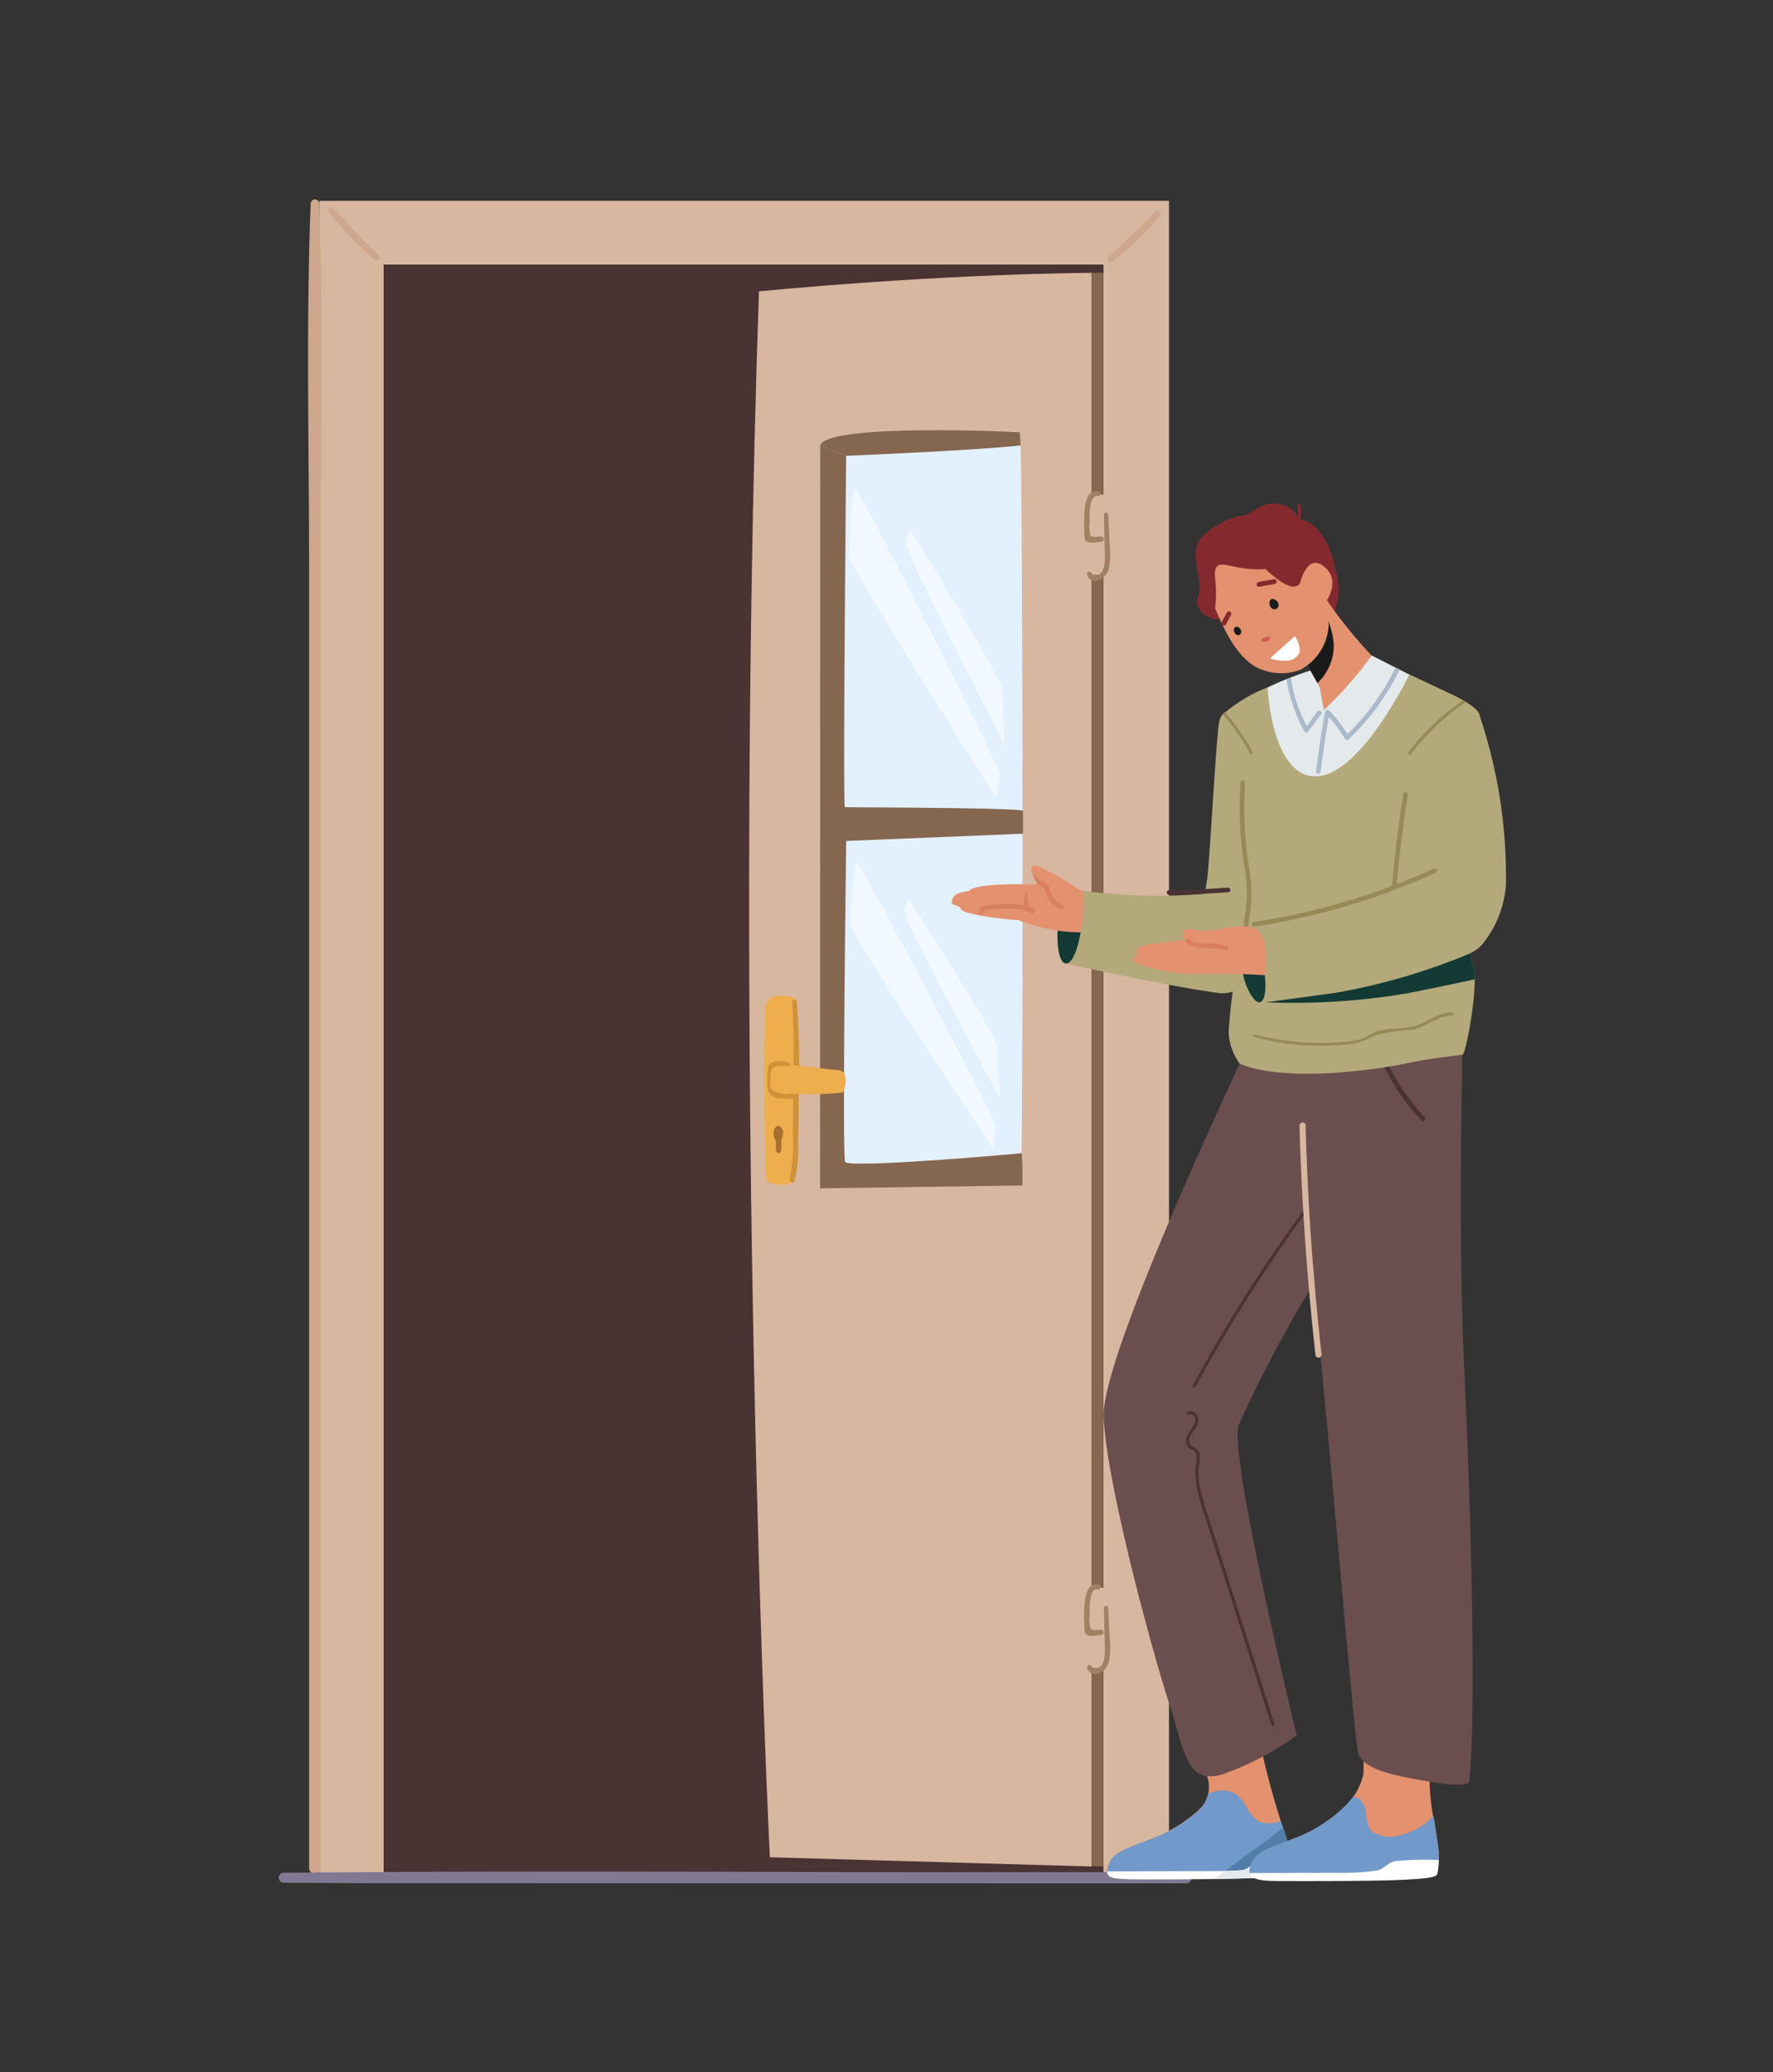<svg xmlns="http://www.w3.org/2000/svg" xmlns:xlink="http://www.w3.org/1999/xlink" width="89" height="104" viewBox="0 0 89 104">
  <rect x="0" y="0" width="89" height="104" fill="#333333" stroke="none"/>
  <defs>
    <clipPath id="clip-path">
      <rect id="Rectángulo_35852" data-name="Rectángulo 35852" width="61.595" height="84.518" fill="none"/>
    </clipPath>
    <clipPath id="clip-path-3">
      <rect id="Rectángulo_35847" data-name="Rectángulo 35847" width="7.552" height="15.528" fill="none"/>
    </clipPath>
    <clipPath id="clip-path-4">
      <rect id="Rectángulo_35848" data-name="Rectángulo 35848" width="4.973" height="10.766" fill="none"/>
    </clipPath>
    <clipPath id="clip-path-5">
      <rect id="Rectángulo_35849" data-name="Rectángulo 35849" width="7.257" height="14.399" fill="none"/>
    </clipPath>
    <clipPath id="clip-path-6">
      <rect id="Rectángulo_35850" data-name="Rectángulo 35850" width="4.813" height="9.991" fill="none"/>
    </clipPath>
  </defs>
  <g id="Grupo_87857" data-name="Grupo 87857" transform="translate(8746 9850)">
    <g id="Grupo_87842" data-name="Grupo 87842" transform="translate(-8732 -9840)">
      <g id="Grupo_87839" data-name="Grupo 87839" clip-path="url(#clip-path)">
        <rect id="Rectángulo_35845" data-name="Rectángulo 35845" width="42.648" height="84.056" transform="translate(2.033 0.08)" fill="#d8b7a1"/>
        <rect id="Rectángulo_35846" data-name="Rectángulo 35846" width="36.133" height="80.859" transform="translate(5.258 3.278)" fill="#493333"/>
        <path id="Trazado_124282" data-name="Trazado 124282" d="M509.216,127.59V48.166l1.529-.3h.6v79.976h-.6Z" transform="translate(-469.956 -44.179)" fill="#85664e"/>
        <g id="Grupo_87838" data-name="Grupo 87838" transform="translate(0 0)">
          <g id="Grupo_87837" data-name="Grupo 87837" clip-path="url(#clip-path)">
            <path id="Trazado_124283" data-name="Trazado 124283" d="M306.652,48.848c-1.371,40.1.547,78.589.547,78.589l16.143.463V47.921s-6.908.006-16.691.927" transform="translate(-282.554 -44.226)" fill="#d8b7a1"/>
            <path id="Trazado_124284" data-name="Trazado 124284" d="M526.99,196.156h.421a.247.247,0,0,0,.247-.247v-3.545a.247.247,0,0,0-.247-.247h-.421a.247.247,0,0,0-.247.247v3.545a.247.247,0,0,0,.247.247" transform="translate(-486.132 -177.306)" fill="#d8b7a1"/>
            <path id="Trazado_124285" data-name="Trazado 124285" d="M526.32,207.145c.173.238.455.086.561-.11a1.321,1.321,0,0,0,.107-.547c.014-.245,0-.493-.007-.738-.011-.505-.022-1.011-.029-1.516a.107.107,0,0,1,.214,0c.024.483.045.966.066,1.45a4.14,4.14,0,0,1-.041,1.28c-.126.445-.815.9-1.082.3a.123.123,0,0,1,.212-.124" transform="translate(-485.534 -188.393)" fill="#a18064"/>
            <path id="Trazado_124286" data-name="Trazado 124286" d="M524.248,191.307c.021-.453.034-1.46.735-1.317.156.032.087.259-.065.236-.442-.068-.4,1.066-.4,1.342a1.86,1.86,0,0,0,.027.588c.07.183.373.093.553.095a.133.133,0,0,1,0,.267c-.2.022-.639.131-.781-.064-.076-.1-.051-.305-.059-.427a6.449,6.449,0,0,1-.008-.719" transform="translate(-483.823 -175.329)" fill="#a18064"/>
            <path id="Trazado_124287" data-name="Trazado 124287" d="M526.99,907.766h.421a.247.247,0,0,0,.247-.247v-3.545a.247.247,0,0,0-.247-.247h-.421a.247.247,0,0,0-.247.247v3.545a.247.247,0,0,0,.247.247" transform="translate(-486.132 -834.052)" fill="#d8b7a1"/>
            <path id="Trazado_124288" data-name="Trazado 124288" d="M526.32,918.756c.173.238.455.086.561-.11a1.321,1.321,0,0,0,.107-.547c.014-.245,0-.493-.007-.738-.011-.505-.022-1.011-.029-1.516a.107.107,0,0,1,.214,0c.024.483.045.967.066,1.45a4.141,4.141,0,0,1-.041,1.28c-.126.445-.815.9-1.082.3a.123.123,0,0,1,.212-.124" transform="translate(-485.534 -845.14)" fill="#a18064"/>
            <path id="Trazado_124289" data-name="Trazado 124289" d="M524.248,902.917c.021-.453.034-1.46.735-1.316.156.032.087.259-.065.236-.442-.068-.4,1.065-.4,1.342a1.86,1.86,0,0,0,.027.588c.07.183.373.093.553.095a.134.134,0,0,1,0,.267c-.2.022-.639.131-.781-.064-.076-.1-.051-.305-.059-.427a6.449,6.449,0,0,1-.008-.719" transform="translate(-483.823 -832.076)" fill="#a18064"/>
            <path id="Trazado_124290" data-name="Trazado 124290" d="M539.244,9.77c.812-.747,1.629-1.465,2.37-2.285.14-.155.368.074.229.229a16.891,16.891,0,0,1-2.41,2.3c-.143.106-.319-.127-.189-.246" transform="translate(-497.628 -6.86)" fill="#cea78d"/>
            <path id="Trazado_124291" data-name="Trazado 124291" d="M32.139,5.068c.747.812,1.465,1.629,2.285,2.37.155.14-.074.368-.229.229a16.9,16.9,0,0,1-2.3-2.41c-.106-.143.127-.319.246-.19" transform="translate(-29.409 -4.635)" fill="#cea78d"/>
            <path id="Trazado_124292" data-name="Trazado 124292" d="M368.769,151.286c-.13-.141-7.443.326-9.493.46-.027,2.827-.006,37.037.127,37.25a62.252,62.252,0,0,0,9.414-.274c.126-2.535.091-37.283-.049-37.436" transform="translate(-331.567 -139.598)" fill="#e3f1ff"/>
            <path id="Trazado_124293" data-name="Trazado 124293" d="M353.666,160.722s-.168,17.62-.065,17.634,8.374.021,8.943.176v1.156l-8.876.364s-.21,15.773-.052,16.107,8.72-.4,8.859-.444a14.825,14.825,0,0,1,.035,1.629l-10.153.141.007-37.287Z" transform="translate(-325.191 -147.847)" fill="#85664e"/>
            <path id="Trazado_124294" data-name="Trazado 124294" d="M353.746,151.6s6.648-.277,8.758-.524l-.032-.663s-9.624-.478-10.029.663Z" transform="translate(-325.271 -138.723)" fill="#85664e"/>
            <g id="Grupo_87827" data-name="Grupo 87827" transform="translate(28.624 14.53)" opacity="0.5">
              <g id="Grupo_87826" data-name="Grupo 87826">
                <g id="Grupo_87825" data-name="Grupo 87825" clip-path="url(#clip-path-3)">
                  <path id="Trazado_124295" data-name="Trazado 124295" d="M378.672,203.988s-7.419-11.639-7.4-12.136.106-3.358.313-3.392,7.252,13.989,7.239,14.3-.154,1.228-.154,1.228" transform="translate(-371.273 -188.46)" fill="#fff"/>
                </g>
              </g>
            </g>
            <g id="Grupo_87830" data-name="Grupo 87830" transform="translate(31.437 16.597)" opacity="0.5">
              <g id="Grupo_87829" data-name="Grupo 87829">
                <g id="Grupo_87828" data-name="Grupo 87828" clip-path="url(#clip-path-4)">
                  <path id="Trazado_124296" data-name="Trazado 124296" d="M412.723,226.038s-5.089-9.819-4.971-10.178a2.835,2.835,0,0,1,.265-.588s4.538,7.37,4.583,7.938.123,2.827.123,2.827" transform="translate(-407.75 -215.272)" fill="#fff"/>
                </g>
              </g>
            </g>
            <g id="Grupo_87833" data-name="Grupo 87833" transform="translate(28.722 33.263)" opacity="0.5">
              <g id="Grupo_87832" data-name="Grupo 87832">
                <g id="Grupo_87831" data-name="Grupo 87831" clip-path="url(#clip-path-5)">
                  <path id="Trazado_124297" data-name="Trazado 124297" d="M379.667,445.828s-7.139-10.714-7.125-11.184a15.986,15.986,0,0,1,.257-3.216c.2-.04,7.009,12.94,7,13.234s-.132,1.166-.132,1.166" transform="translate(-372.542 -431.429)" fill="#fff"/>
                </g>
              </g>
            </g>
            <g id="Grupo_87836" data-name="Grupo 87836" transform="translate(31.37 35.111)" opacity="0.5">
              <g id="Grupo_87835" data-name="Grupo 87835">
                <g id="Grupo_87834" data-name="Grupo 87834" clip-path="url(#clip-path-6)">
                  <path id="Trazado_124298" data-name="Trazado 124298" d="M411.7,465.4s-4.918-9.083-4.811-9.426a2.765,2.765,0,0,1,.244-.565s4.37,6.79,4.419,7.325.148,2.666.148,2.666" transform="translate(-406.884 -455.404)" fill="#fff"/>
                </g>
              </g>
            </g>
            <path id="Trazado_124299" data-name="Trazado 124299" d="M316.415,518.409a.6.6,0,0,0-.329.31,1.006,1.006,0,0,0-.063.39q-.065,2.281-.041,4.564.012,1.141.046,2.281.017.57.039,1.14c.009.226-.032.577.174.651a1.732,1.732,0,0,0,.869.082.491.491,0,0,0,.414-.289,1.038,1.038,0,0,0,.052-.3c.045-.646.008-1.322.016-1.977q.012-1.07.017-2.14c.007-1.411.007-2.822.006-4.233,0-.293-.043-.4-.242-.447a1.672,1.672,0,0,0-.959-.027" transform="translate(-291.614 -478.384)" fill="#eeae4e"/>
            <path id="Trazado_124300" data-name="Trazado 124300" d="M332.47,529.96a8.04,8.04,0,0,0,.152-2.191c.015-.74.021-1.48.024-2.22,0-1.439.053-2.9-.053-4.338-.013-.18.213-.224.232-.043a43.571,43.571,0,0,1,.095,4.659c0,.8-.013,1.6-.034,2.4a6.023,6.023,0,0,1-.184,1.916c-.083.213-.3.026-.232-.187" transform="translate(-306.824 -480.88)" fill="#cf9239"/>
            <path id="Trazado_124301" data-name="Trazado 124301" d="M318.037,561.311c.089-.248.413-.261.587-.251.058,0,.531,0,.515.208-.1.07-.576.021-.684.039a.341.341,0,0,0-.277.2.7.7,0,0,0-.037.183,5.523,5.523,0,0,0-.03.56.457.457,0,0,0,.008.1.265.265,0,0,0,.068.122.344.344,0,0,0,.086.069c.681.306.775.073,1.155.095.124.007.17.229.031.257a2.52,2.52,0,0,1-.754.039c-.329.011-.681-.093-.716-.552a3.186,3.186,0,0,1,.048-1.073" transform="translate(-293.453 -517.802)" fill="#cf9239"/>
            <path id="Trazado_124302" data-name="Trazado 124302" d="M322.086,603.41c.057-.119.163-.177.263-.132a.358.358,0,0,1,.17.32.661.661,0,0,1-.089.333c0,.172,0,.343,0,.515-.005.24-.265.24-.27,0,0-.149,0-.3,0-.448a.222.222,0,0,1-.069-.115c0-.009,0-.019-.007-.028a.152.152,0,0,1-.017-.034.582.582,0,0,1,.019-.41" transform="translate(-297.21 -556.752)" fill="#a56f2f"/>
            <path id="Trazado_124303" data-name="Trazado 124303" d="M324.782,563.91a1.387,1.387,0,0,1,.529-.121c.277,0,1.708.2,2.258.241s.354,1,.2,1.123a15.33,15.33,0,0,1-2.663.046c-.5-.019-.908-1.245-.329-1.29" transform="translate(-299.479 -520.322)" fill="#eeae4e"/>
            <path id="Trazado_124304" data-name="Trazado 124304" d="M19.234.2a.21.21,0,0,1,.419,0c.208,5.414.077,10.853.079,16.27s0,10.846,0,16.27V83.746a.292.292,0,0,1-.584,0V51.207q0-16.343,0-32.686c0-6.1-.155-12.226.079-18.322" transform="translate(-17.632 0.003)" fill="#cea78d"/>
            <path id="Trazado_124305" data-name="Trazado 124305" d="M.241,1088.668c12.591-.114,21.972-.03,34.563-.03H45.538a.279.279,0,0,1,0,.558c-12.593,0-22.558,0-35.151-.006-3.578,0-6.569.009-10.146-.023a.25.25,0,0,1,0-.5" transform="translate(0 -1004.679)" fill="#817992"/>
            <path id="Trazado_124306" data-name="Trazado 124306" d="M546.9,992.757c-.6-.138-2.716-.369-3.425-.5.345.879.831,2.516.866,2.651a1.564,1.564,0,0,1-.437,1.7,7.217,7.217,0,0,1-2.081,1.317c-1.153.475-2.1.678-2.373,1.288-.26.585-.068.678.136.746s7.658.2,8.4-.2c.607-.331.651-.961.158-2.286a40.718,40.718,0,0,1-1.247-4.712" transform="translate(-497.746 -915.757)" fill="#e3916f"/>
            <path id="Trazado_124307" data-name="Trazado 124307" d="M548.03,1037.185a1.457,1.457,0,0,1-.874.1c-.509-.123-.72-.6-.974-1a1.3,1.3,0,0,0-.57-.532,1.346,1.346,0,0,0-.794-.064,2.046,2.046,0,0,0-.422.139,1.5,1.5,0,0,1-.488.833,7.212,7.212,0,0,1-2.081,1.317c-1.153.475-2.1.678-2.373,1.288-.26.585-.068.678.136.746s7.658.2,8.4-.2c.607-.331.651-.962.158-2.286-.044-.119-.084-.227-.12-.328" transform="translate(-497.746 -955.802)" fill="#7199c9"/>
            <path id="Trazado_124308" data-name="Trazado 124308" d="M612.688,1060.451c-.459.364-.949.688-1.421,1.035-.493.363-.98.735-1.47,1.1a13.554,13.554,0,0,0,3.232-.267c.6-.329.65-.957.163-2.27-.169.131-.336.266-.5.4" transform="translate(-562.783 -978.324)" fill="#527da8"/>
            <path id="Trazado_124309" data-name="Trazado 124309" d="M539.327,1080.229s3.012-.017,4.114-.017,2.372,0,2.687-.053.472-.367.919-.472a11.419,11.419,0,0,1,1.441-.151,2.939,2.939,0,0,1-.014.728c-.062.156-.4.232-1.878.3s-5.793.074-6.195.056c-.739-.033-1.059-.046-1.074-.388" transform="translate(-497.746 -996.306)" fill="#fff"/>
            <path id="Trazado_124310" data-name="Trazado 124310" d="M611.549,1079.688c-.446.1-.6.42-.919.472a8.271,8.271,0,0,1-.88.043l-.5.374-.037.027c.759-.01,1.444-.024,1.88-.043,1.476-.064,1.816-.14,1.878-.3a2.945,2.945,0,0,0,.014-.728,11.432,11.432,0,0,0-1.441.151" transform="translate(-562.249 -996.307)" fill="#e4e9eb"/>
            <path id="Trazado_124311" data-name="Trazado 124311" d="M640.97,1002.831c-.6-.138-.7-.25-1.3-.375-.7-.147-1.395-.4-2.1-.528a12.84,12.84,0,0,1,.051,1.784,3.188,3.188,0,0,1-1.138,1.818,7.21,7.21,0,0,1-2.081,1.317c-1.153.475-2.1.678-2.373,1.288-.26.585-.068.678.136.746s8.091.214,8.837-.193c.607-.331.42-.993.214-2.392a11.566,11.566,0,0,1-.242-3.467" transform="translate(-583.182 -924.682)" fill="#e3916f"/>
            <path id="Trazado_124312" data-name="Trazado 124312" d="M641.133,1041.1a3.393,3.393,0,0,1-2.077,1.041,1.757,1.757,0,0,1-1.022-.274,1.332,1.332,0,0,1-.271-.792,1.314,1.314,0,0,0-.225-.717.583.583,0,0,0-.446-.209,5.378,5.378,0,0,1-.612.656,7.217,7.217,0,0,1-2.081,1.317c-1.153.475-2.1.678-2.373,1.288-.26.585-.068.678.136.746s8.091.214,8.837-.193c.607-.331.42-.993.214-2.392-.028-.191-.054-.342-.078-.472" transform="translate(-583.181 -959.958)" fill="#7199c9"/>
            <path id="Trazado_124313" data-name="Trazado 124313" d="M555.042,523.76s-.317,9.787.046,17.515.605,17.237.242,20.686c0,0-.3.242-1.694,0s-3.63-.537-3.872-1.479-1.535-17.084-2.272-23.519a66.192,66.192,0,0,0-3.736,7.062c-.484,1.586,2.922,15.566,2.922,15.566A14.659,14.659,0,0,1,543,561.528c-1.89.605-1.951-1.176-2.737-3.57s-3.157-11.046-3.278-14.368,7.937-20.053,7.937-20.053,7.472-1.787,10.119.223" transform="translate(-495.584 -482.498)" fill="#6b4e4e"/>
            <path id="Trazado_124314" data-name="Trazado 124314" d="M721.659,565.454a10.833,10.833,0,0,1-1.827-2.629c-.066-.133-.266-.016-.2.117a11.048,11.048,0,0,0,1.863,2.676c.1.109.266-.055.164-.164" transform="translate(-664.137 -519.378)" fill="#493333"/>
            <path id="Trazado_124315" data-name="Trazado 124315" d="M600.485,657.338q-1.208,1.645-2.327,3.352t-2.134,3.457q-.579,1-1.127,2.009c-.047.087.086.165.133.078q.971-1.795,2.038-3.536t2.215-3.406q.654-.948,1.336-1.877c.059-.08-.075-.157-.133-.078" transform="translate(-549.023 -606.627)" fill="#493333"/>
            <path id="Trazado_124316" data-name="Trazado 124316" d="M595.239,804.573l-2.2-6.893-1.1-3.446a11.968,11.968,0,0,1-.463-1.688,3.61,3.61,0,0,1-.042-.889,1.886,1.886,0,0,0,.031-.678.445.445,0,0,0-.195-.255c-.113-.072-.252-.106-.3-.249-.076-.252.126-.49.256-.682a.7.7,0,0,0,.149-.662.374.374,0,0,0-.49-.238c-.09.041-.012.174.078.133a.2.2,0,0,1,.231.094.346.346,0,0,1,.047.314,5.045,5.045,0,0,1-.359.608.633.633,0,0,0-.026.559c.105.193.391.2.454.417a1.989,1.989,0,0,1-.04.673,3.741,3.741,0,0,0,.039.821,10.569,10.569,0,0,0,.439,1.651l2.129,6.673,1.2,3.776c.03.094.179.054.149-.041" transform="translate(-545.259 -728.043)" fill="#493333"/>
            <path id="Trazado_124317" data-name="Trazado 124317" d="M665.159,608.213q-.176-2.243-.278-4.49-.057-1.262-.091-2.526a.154.154,0,0,0-.308,0q.061,2.249.2,4.495t.343,4.486q.117,1.258.258,2.514a.159.159,0,0,0,.154.154.155.155,0,0,0,.154-.154q-.25-2.236-.426-4.479" transform="translate(-613.251 -554.709)" fill="#d8b7a1"/>
            <path id="Trazado_124318" data-name="Trazado 124318" d="M632.095,1081.576s3.283-.008,4.385-.008a12.436,12.436,0,0,0,2.008-.12c.315-.053.472-.367.919-.472a16.405,16.405,0,0,1,2.177-.053,3.5,3.5,0,0,1-.071.7c-.062.156-.4.232-1.878.3s-6.065.063-6.466.047-1.011-.054-1.074-.388" transform="translate(-583.362 -997.574)" fill="#fff"/>
            <path id="Trazado_124319" data-name="Trazado 124319" d="M639.444,298.554a17.193,17.193,0,0,1,2.651-1,11.008,11.008,0,0,1,2.583-.6l1.886.955s-1.044,3.991-1.53,4.451a3.652,3.652,0,0,1-3.045,1.6c-1.85-.066-2.021.945-2.546-.787s-.42-4.239,0-4.613" transform="translate(-589.816 -274.053)" fill="#e4e9eb"/>
            <path id="Trazado_124320" data-name="Trazado 124320" d="M624.166,311.4s.065-.373-1.415-1.07c-1.459-.687-2.113-.993-2.113-.993s-2.437,5.059-4.677,5.115-2.443-4.464-2.443-4.464a7.427,7.427,0,0,0-2.308,1.411c-.479.665,0,5.5,0,5.5s.359,2.908.785,4.982a6.207,6.207,0,0,1,.19,1.281,8.255,8.255,0,0,1-.231.918,28.84,28.84,0,0,0-.39,3.184,2.9,2.9,0,0,0,.556,1.607c2.077.888,6.229.422,8.358-.013,1.934-.395,2.706-.37,2.852-.461s.821-3.537.5-4.436a2.706,2.706,0,0,1-.127-.637,1.822,1.822,0,0,0,.68-.552,5.316,5.316,0,0,0,1.1-2.87,25.448,25.448,0,0,0-1.32-8.507" transform="translate(-563.89 -285.488)" fill="#b3a97b"/>
            <path id="Trazado_124321" data-name="Trazado 124321" d="M643.9,529.435c-.628-.025-1.168.427-1.749.636-.627.226-1.3.107-1.937.282-.322.089-.6.31-.915.415a4.3,4.3,0,0,1-1.01.145,12.746,12.746,0,0,1-2.051,0,14.553,14.553,0,0,1-2.3-.386c-.061-.015-.075.105-.014.122a12.581,12.581,0,0,0,4.044.435c.346-.018.693-.047,1.036-.1a3.015,3.015,0,0,0,.9-.354,7.546,7.546,0,0,1,1.97-.325c.708-.147,1.313-.713,2.045-.727.073,0,.057-.143-.014-.146" transform="translate(-585.009 -488.616)" fill="#978a57"/>
            <path id="Trazado_124322" data-name="Trazado 124322" d="M642.656,493.288a34.336,34.336,0,0,0,7.2-.47c1.641-.331,2.667-.548,3.281-.683a2.057,2.057,0,0,0-.086-.672,2.714,2.714,0,0,1-.127-.637,31.529,31.529,0,0,1-6.806,1.992c-2.2.3-3.463.47-3.463.47" transform="translate(-593.109 -452.985)" fill="#143a35"/>
            <path id="Trazado_124323" data-name="Trazado 124323" d="M737.824,326.135a11.848,11.848,0,0,0-2.76,2.624c-.06.079.074.156.133.078a11.789,11.789,0,0,1,2.773-2.614c-.046-.028-.094-.057-.146-.087" transform="translate(-678.378 -300.99)" fill="#978a57"/>
            <path id="Trazado_124324" data-name="Trazado 124324" d="M616.015,335.723a11.071,11.071,0,0,0-1.4-2.009q-.058.055-.1.111a11.168,11.168,0,0,1,1.368,1.977.077.077,0,0,0,.133-.078" transform="translate(-567.136 -307.985)" fill="#978a57"/>
            <path id="Trazado_124325" data-name="Trazado 124325" d="M522.178,358.339a17.9,17.9,0,0,0-.188-3.413c-.533-2.339-1.885-5.965-1.978-5.128s-.419,6.488-.514,7.067c-.045.276-.08.509-.107.705a28.1,28.1,0,0,1-6.2-.16l-.779,3.662s5.314,1.183,7.666,1.477,2.1-4.21,2.1-4.21" transform="translate(-472.905 -322.715)" fill="#b3a97b"/>
            <path id="Trazado_124326" data-name="Trazado 124326" d="M581.154,448.058q-1.478.113-2.961.132a.116.116,0,0,0-.1.131.118.118,0,0,0,.131.1q1.482-.018,2.961-.132c.149-.011.115-.24-.033-.229" transform="translate(-533.525 -413.513)" fill="#493333"/>
            <path id="Trazado_124327" data-name="Trazado 124327" d="M626.15,384.2a9.827,9.827,0,0,0-.177-1.8c-.086-.614-.141-1.233-.167-1.853a19.738,19.738,0,0,1,.022-2.08c.009-.149-.222-.148-.231,0a19.694,19.694,0,0,0,.125,3.776,12.085,12.085,0,0,1,.2,1.857c-.014.574-.127,1.14-.188,1.71a3.564,3.564,0,0,0,.192,1.824c.059.136.258.019.2-.117a3.257,3.257,0,0,1-.169-1.623c.055-.565.168-1.124.193-1.692" transform="translate(-577.327 -349.184)" fill="#978a57"/>
            <path id="Trazado_124328" data-name="Trazado 124328" d="M508.047,468.079s-.26,1.571-.742,1.559-.495-1.794-.334-2.227,1.076.668,1.076.668" transform="translate(-467.799 -431.281)" fill="#143a35"/>
            <path id="Trazado_124329" data-name="Trazado 124329" d="M442.459,434.741s-.43-.571-.37-.84c.078-.353,1.022.28,1.327.425s.882.573,1.188.719-.037,2.1-.037,2.1a8.72,8.72,0,0,1-3.14-.625c-.339.016-2.727-.257-2.856-.531s-.533-.133-.468-.43.306-.427.855-.494c.294-.445,3.5-.327,3.5-.327" transform="translate(-404.32 -400.35)" fill="#e3916f"/>
            <path id="Trazado_124330" data-name="Trazado 124330" d="M458.959,451.947c-.067-.032-.135-.059-.2-.085a1.628,1.628,0,0,1-.112-.641c.005-.065,0-.113-.057-.111s-.072.057-.081.127a1.738,1.738,0,0,0-.025.542,3.64,3.64,0,0,0-1.093-.086c-.27.016-.538.051-.8.091a.462.462,0,0,0-.309.123c-.079.094,0,.358.083.351s-.025-.163.106-.221a1.575,1.575,0,0,1,.487-.083c.209-.024.479-.019.69-.021a2.954,2.954,0,0,1,.95.132.12.12,0,0,0,.059.02c.062.023.124.047.185.076.144.068.27-.146.126-.215" transform="translate(-421.067 -416.331)" fill="#d88060"/>
            <path id="Trazado_124331" data-name="Trazado 124331" d="M492.537,441.233a1.04,1.04,0,0,1-.6-.761.475.475,0,0,0-.289-.358c-.076-.025-.181-.022-.237-.081a1.448,1.448,0,0,1-.174-.2c-.083-.136-.171-.059-.087.078s.153.333.317.406c.075.033.148.032.189.11a1.786,1.786,0,0,1,.082.233,1.21,1.21,0,0,0,.739.815.124.124,0,0,0,.066-.24" transform="translate(-453.247 -405.856)" fill="#d88060"/>
            <path id="Trazado_124332" data-name="Trazado 124332" d="M603.909,201.449c-.349-1.955-1.37-2.581-1.778-2.574a1.548,1.548,0,0,0,.02-.71c-.021-.1-.176-.058-.155.043a1.368,1.368,0,0,1-.005.572c-.046-.174-.214-.484-.817-.647-.868-.234-1.327.342-1.828.524a3.9,3.9,0,0,0-2.2,1.15c-.667.868.191,2.215-.148,2.931s.953,1.568,1.52.914c.354-.407,1.224-1.133,1.976-1.818a5.947,5.947,0,0,0,3.252,1.913,3.179,3.179,0,0,0,.166-2.3" transform="translate(-550.862 -182.806)" fill="#842a2e"/>
            <path id="Trazado_124333" data-name="Trazado 124333" d="M661.663,254.779a22.881,22.881,0,0,0,2.568,3.258,19.076,19.076,0,0,1-2.4,2.732l-.207-1.148-1.342-2.385Z" transform="translate(-609.377 -235.136)" fill="#e3916f"/>
            <path id="Trazado_124334" data-name="Trazado 124334" d="M661.76,261.25a2.759,2.759,0,0,0,.481-.949,2.494,2.494,0,0,0,.034-1.134,7.285,7.285,0,0,0-.4-1.285c-.1-.273-.222-.546-.314-.826l-1.281,2.281,1.227,2.182a2.222,2.222,0,0,0,.251-.269" transform="translate(-609.376 -237.237)" fill="#1a1a1a"/>
            <path id="Trazado_124335" data-name="Trazado 124335" d="M609.411,238.978c.183.336.823,2.224,2.012,2.913a2.743,2.743,0,0,0,2.245.173,2.674,2.674,0,0,0,1.265-3.349s.921-1.207-.156-1.918c-.734-.484-1.064.786-1.064.786s-.125.96-1.776-.586c-1.787.145-2.633-.833-2.525.463a6.167,6.167,0,0,1,0,1.518" transform="translate(-562.418 -218.439)" fill="#e3916f"/>
            <path id="Trazado_124336" data-name="Trazado 124336" d="M622.018,278.43a.268.268,0,0,0-.156-.16.229.229,0,0,0-.059-.013.107.107,0,0,0-.028,0,.089.089,0,0,0-.064.045l0,.007a.133.133,0,0,0-.053.088.174.174,0,0,0,.026.109.242.242,0,0,0,.109.15.181.181,0,0,0,.093.021h.013a.14.14,0,0,0,.107-.066.157.157,0,0,0,.022-.071.2.2,0,0,0-.008-.11" transform="translate(-573.726 -256.803)" fill="#1a1a1a"/>
            <path id="Trazado_124337" data-name="Trazado 124337" d="M645.245,260.237a.227.227,0,0,0-.185-.042.171.171,0,0,0-.1.158.321.321,0,0,0,.034.193l.007.011a.257.257,0,0,0,.022.047.142.142,0,0,0,.017.026l.005.006.013.013a.227.227,0,0,0,.025.023.159.159,0,0,0,.111.028.182.182,0,0,0,.156-.053.239.239,0,0,0,.064-.149.3.3,0,0,0-.167-.261" transform="translate(-595.231 -240.127)" fill="#1a1a1a"/>
            <path id="Trazado_124338" data-name="Trazado 124338" d="M637.545,247.441a.124.124,0,0,0-.149-.084l-.767.135a.121.121,0,0,0-.084.148.124.124,0,0,0,.148.084l.767-.135a.121.121,0,0,0,.084-.148" transform="translate(-587.464 -228.283)" fill="#842a2e"/>
            <path id="Trazado_124339" data-name="Trazado 124339" d="M614.094,268.289a.123.123,0,0,0-.165.043l-.258.481a.121.121,0,0,0,.208.122l.258-.481a.123.123,0,0,0-.043-.165" transform="translate(-566.344 -247.59)" fill="#842a2e"/>
            <path id="Trazado_124340" data-name="Trazado 124340" d="M640.332,284.845a.1.1,0,0,0-.124-.07l-.217.067a.105.105,0,0,0-.06.046.1.1,0,0,0-.01.077.1.1,0,0,0,.124.07l.217-.068a.1.1,0,0,0,.06-.046.1.1,0,0,0,.01-.077" transform="translate(-590.581 -262.816)" fill="#cd5d4c"/>
            <path id="Trazado_124341" data-name="Trazado 124341" d="M645.346,285.48l1.248-1.111s.39.595.173.926a.718.718,0,0,1-.657.305,1.739,1.739,0,0,1-.764-.121" transform="translate(-595.591 -262.445)" fill="#fff"/>
            <path id="Trazado_124342" data-name="Trazado 124342" d="M679.471,304.861l-.205-.1a11.819,11.819,0,0,1-1.719,2.61q-.33.38-.692.729a6.948,6.948,0,0,0-.926-1.184.117.117,0,0,0-.193.051q-.278,1.5-.457,3.011c-.017.148.214.146.231,0q.163-1.373.41-2.734a6.687,6.687,0,0,1,.812,1.1.117.117,0,0,0,.182.023,12.067,12.067,0,0,0,2.473-3.328c.029-.057.056-.115.084-.173" transform="translate(-623.215 -281.261)" fill="#aabacb"/>
            <path id="Trazado_124343" data-name="Trazado 124343" d="M657.6,313.026l-.531.715a6.956,6.956,0,0,1-.792-2.416s0-.007,0-.011l-.222.085a7.917,7.917,0,0,0,.894,2.622.117.117,0,0,0,.2,0l.652-.878c.089-.12-.112-.235-.2-.117" transform="translate(-605.473 -287.312)" fill="#aabacb"/>
            <path id="Trazado_124344" data-name="Trazado 124344" d="M628.6,498.409s.15,1.157-.208,1.343-.979-1.17-.892-1.726,1.1.383,1.1.383" transform="translate(-579.11 -459.466)" fill="#143a35"/>
            <path id="Trazado_124345" data-name="Trazado 124345" d="M563.165,475.688a4.635,4.635,0,0,0-.068-1.829c-.222-.882-1.49-.6-2-.522a3.617,3.617,0,0,1-1.6.056c-.478-.119-.512.274-.336.532,0,0-.453.041-1.358.147s-1.15.263-1.087.519-.148.09-.129.365,2.292.713,3.066.678a34.2,34.2,0,0,1,3.508.055" transform="translate(-513.678 -436.745)" fill="#e3916f"/>
            <path id="Trazado_124346" data-name="Trazado 124346" d="M592.4,481.746a2.947,2.947,0,0,0-1.019-.119,1.543,1.543,0,0,1-.9-.222c-.121-.087-.237.114-.117.2.585.417,1.336.121,1.971.364.139.053.2-.17.061-.223" transform="translate(-544.804 -444.27)" fill="#d88060"/>
            <path id="Trazado_124347" data-name="Trazado 124347" d="M642.724,389.825q-.91.412-1.844.77.191-2.241.547-4.462c.023-.146-.2-.208-.223-.062q-.368,2.292-.563,4.607s0,.005,0,.008q-.671.252-1.351.476a34.752,34.752,0,0,1-3.55.964q-1.018.219-2.048.377c-.147.023-.084.245.061.223a34.728,34.728,0,0,0,7.154-1.894q.978-.374,1.932-.807c.135-.061.018-.261-.117-.2" transform="translate(-584.759 -356.228)" fill="#978a57"/>
          </g>
        </g>
      </g>
    </g>
    <rect id="Rectángulo_35858" data-name="Rectángulo 35858" width="89" height="104" transform="translate(-8746 -9850)" fill="none"/>
  </g>
</svg>
